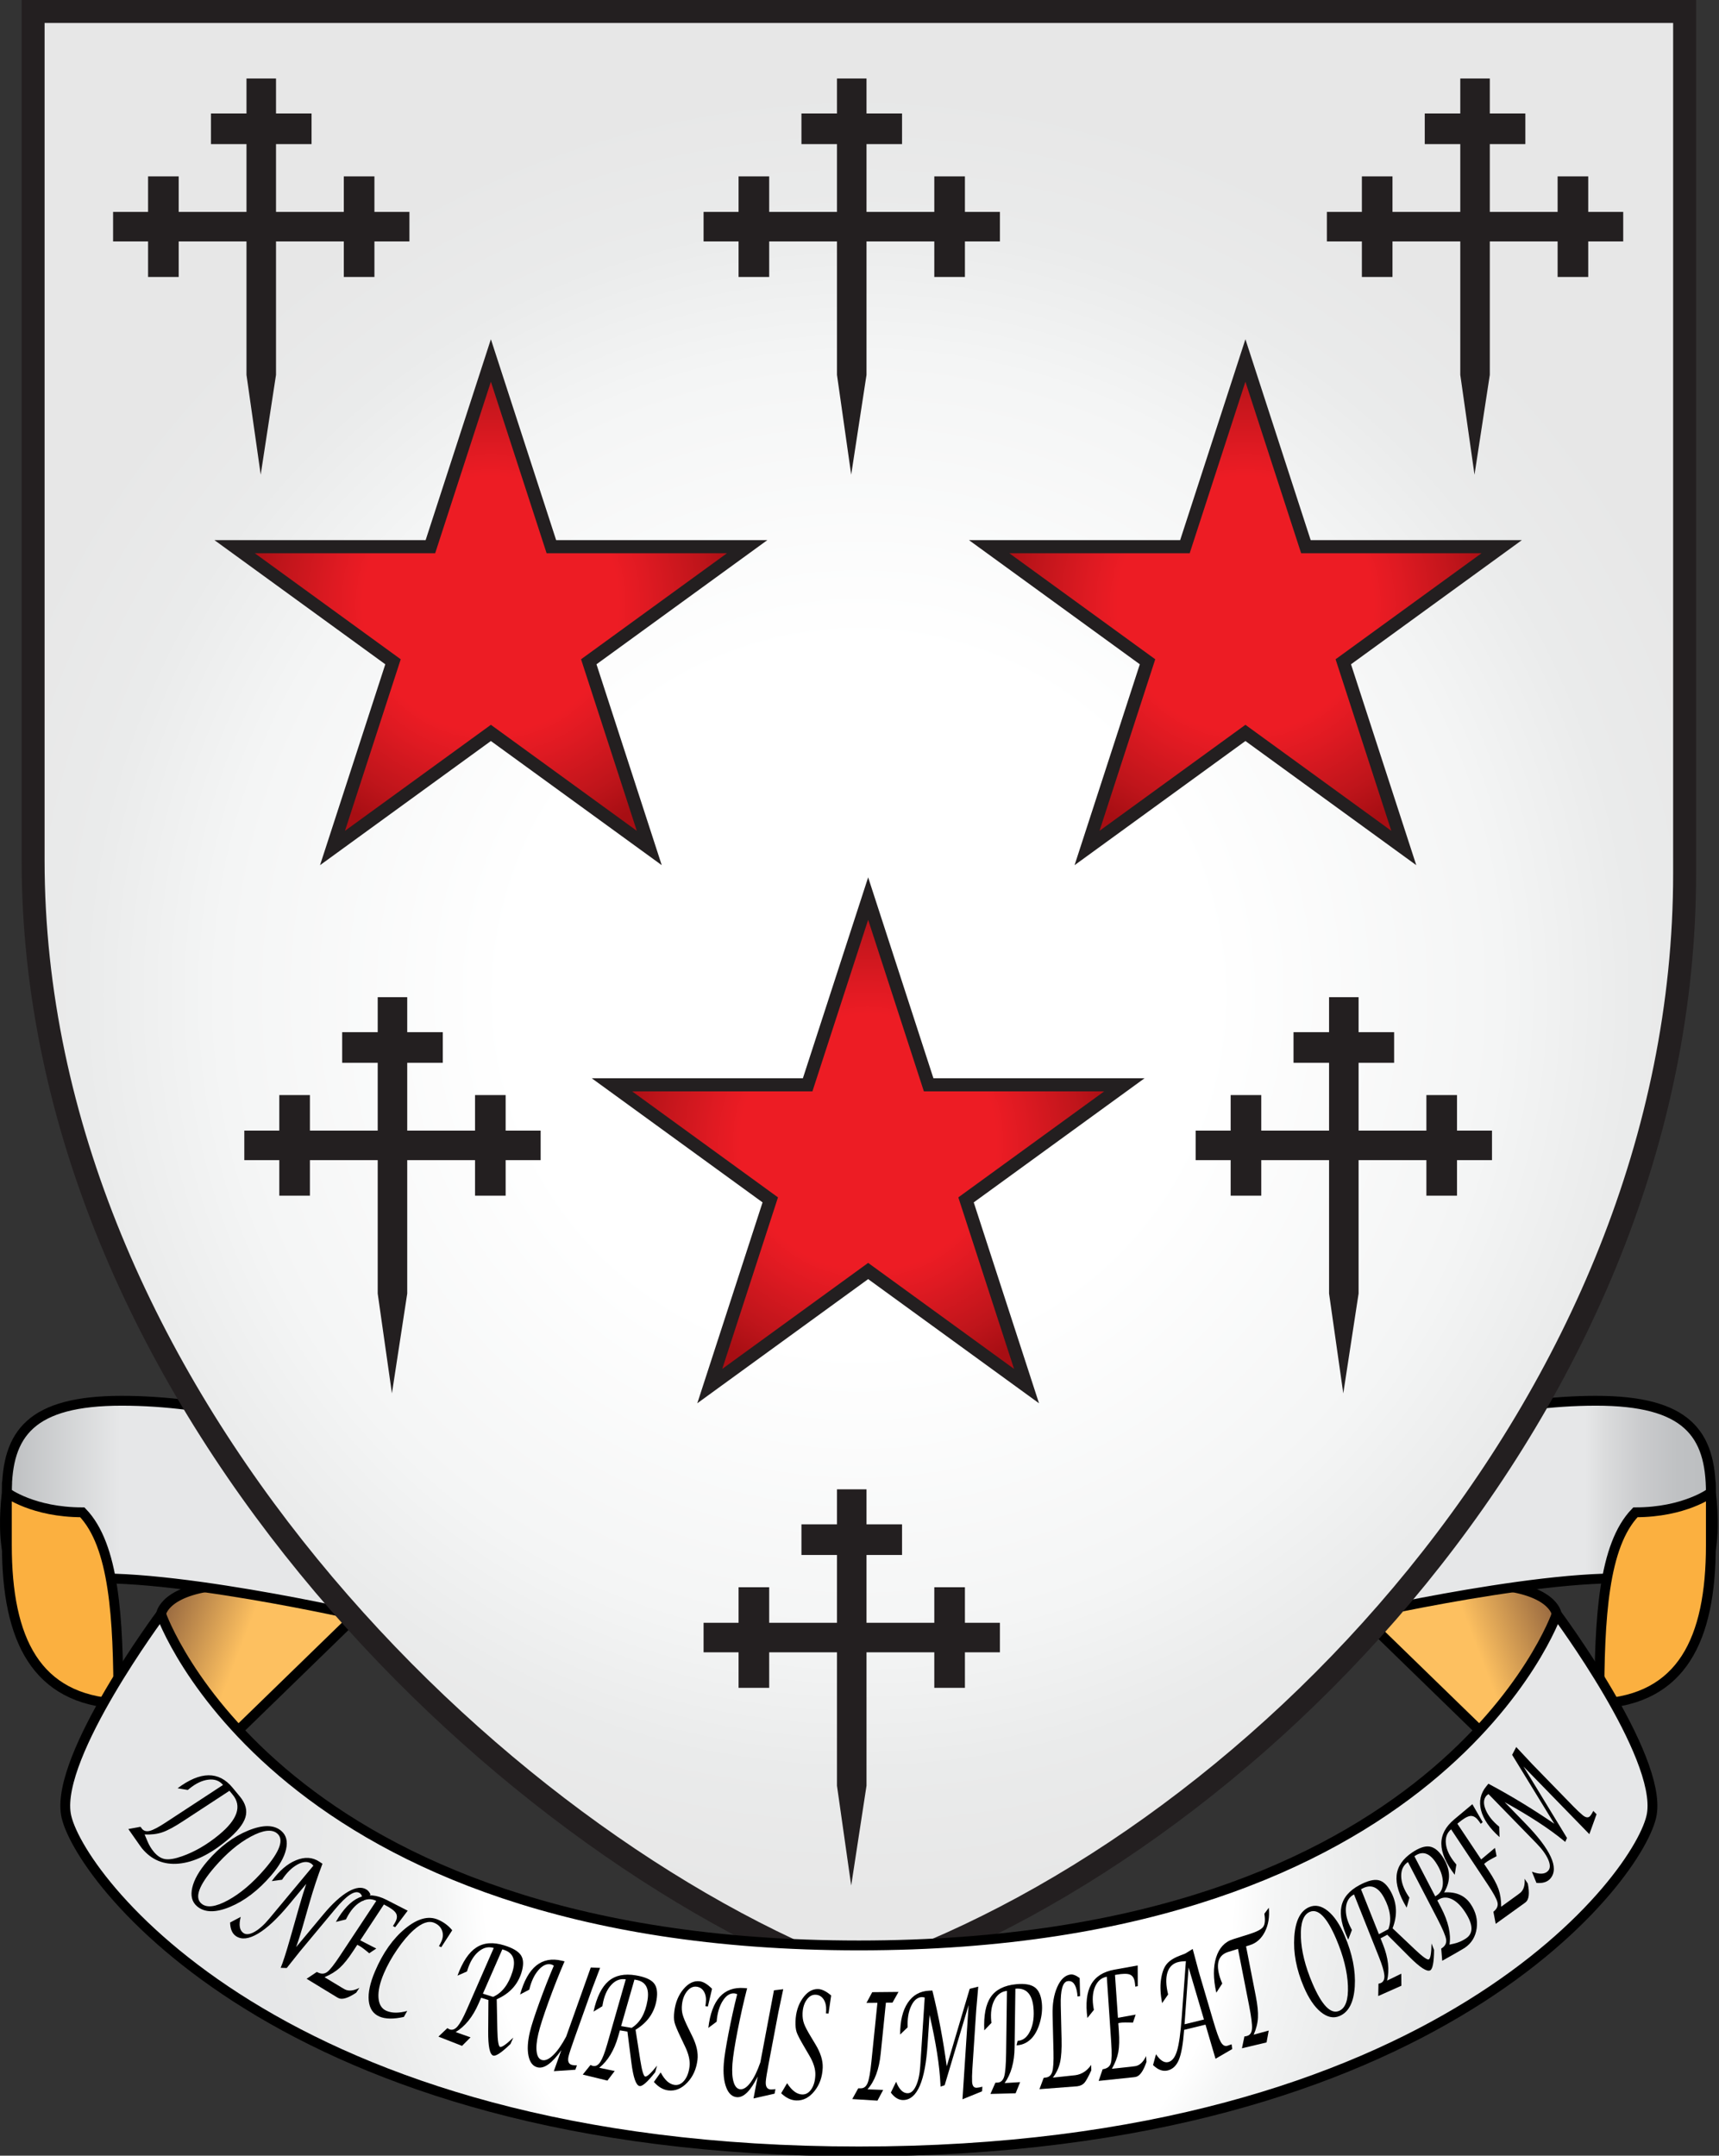 <?xml version="1.0" encoding="utf-8"?>
<!-- Generator: Adobe Illustrator 15.0.0, SVG Export Plug-In  -->
<!DOCTYPE svg PUBLIC "-//W3C//DTD SVG 1.1//EN" "http://www.w3.org/Graphics/SVG/1.1/DTD/svg11.dtd">
<svg version="1.1"
	 xmlns="http://www.w3.org/2000/svg" xmlns:xlink="http://www.w3.org/1999/xlink" xmlns:a="http://ns.adobe.com/AdobeSVGViewerExtensions/3.0/"
	 x="0px" y="0px" width="524px" height="657px" viewBox="0 0 524 657" enable-background="new 0 0 524 657" xml:space="preserve">
<rect x="0" y="0" width="524" height="657" fill="#333333" stroke="none"/>
<defs>
</defs>
<linearGradient id="SVGID_5_" gradientUnits="userSpaceOnUse" x1="37.789" y1="513.593" x2="92.683" y2="534.665">
	<stop  offset="0" style="stop-color:#8B5E3C"/>
	<stop  offset="0.497" style="stop-color:#FDC060"/>
</linearGradient>
<path fill="url(#SVGID_5_)" stroke="#000000" stroke-width="3" stroke-miterlimit="10" d="M109.092,491.917l-72,70
	c0,0-13.53,0.171-11-15c2.529-15.171,23-55,23-55s1-8,21-9S109.092,491.917,109.092,491.917z"/>
<linearGradient id="SVGID_6_" gradientUnits="userSpaceOnUse" x1="430.929" y1="534.665" x2="485.824" y2="513.593">
	<stop  offset="0.503" style="stop-color:#FDC060"/>
	<stop  offset="1" style="stop-color:#8B5E3C"/>
</linearGradient>
<path fill="url(#SVGID_6_)" stroke="#000000" stroke-width="3" stroke-miterlimit="10" d="M414.52,491.917l72,70
	c0,0,13.529,0.171,11-15s-23-55-23-55s-1-8-21-9S414.52,491.917,414.52,491.917z"/>
<linearGradient id="SVGID_7_" gradientUnits="userSpaceOnUse" x1="1.5" y1="459.417" x2="107.092" y2="459.417">
	<stop  offset="0" style="stop-color:#BCBEC0"/>
	<stop  offset="0.333" style="stop-color:#E6E7E8"/>
</linearGradient>
<path fill="url(#SVGID_7_)" stroke="#000000" stroke-width="3" stroke-miterlimit="10" d="M2.092,454.917c0-18,7.316-28,35-28
	s51,8,51,8l19,57c0,0-71.883-16.141-90.941-9.07S2.092,454.917,2.092,454.917z"/>
<linearGradient id="SVGID_8_" gradientUnits="userSpaceOnUse" x1="416.52" y1="459.417" x2="522.112" y2="459.417">
	<stop  offset="0.632" style="stop-color:#E6E7E8"/>
	<stop  offset="0.687" style="stop-color:#DBDCDD"/>
	<stop  offset="0.793" style="stop-color:#CACBCD"/>
	<stop  offset="0.898" style="stop-color:#BFC1C3"/>
	<stop  offset="1" style="stop-color:#BCBEC0"/>
</linearGradient>
<path fill="url(#SVGID_8_)" stroke="#000000" stroke-width="3" stroke-miterlimit="10" d="M521.52,454.917c0-18-7.316-28-35-28
	s-51,8-51,8l-19,57c0,0,71.883-16.141,90.941-9.07S521.52,454.917,521.52,454.917z"/>
<path fill="#FBB040" stroke="#000000" stroke-width="3" stroke-miterlimit="10" d="M2.092,454.917c0,0,8,6,23,6
	c9.731,10.067,11,32,11,58.345c-25-1.345-34-19.345-34-48.345S2.092,454.917,2.092,454.917z"/>
<path fill="#FBB040" stroke="#000000" stroke-width="3" stroke-miterlimit="10" d="M521.52,454.917c0,0-8,6-23,6
	c-9.731,10.067-11,32-11,58.345c25-1.345,34-19.345,34-48.345S521.52,454.917,521.52,454.917z"/>
<radialGradient id="SVGID_9_" cx="261.806" cy="303.357" r="276.834" gradientUnits="userSpaceOnUse">
	<stop  offset="0.389" style="stop-color:#FFFFFF"/>
	<stop  offset="0.705" style="stop-color:#F4F5F5"/>
	<stop  offset="0.855" style="stop-color:#EAEBEB"/>
	<stop  offset="1" style="stop-color:#E7E7E7"/>
</radialGradient>
<path id="SVGID_4_" fill="url(#SVGID_9_)" d="M261.114,3.5H10.092c0,0,0,138.937,0,258.714c0,161.081,140,299,251.714,341
	c118.286-39,251.714-175.92,251.714-337c0-119.778,0-262.714,0-262.714H261.114z"/>
<path id="SVGID_3_" fill="none" stroke="#231F20" stroke-width="7" stroke-miterlimit="10" d="M261.114,3.5H10.092
	c0,0,0,138.937,0,258.714c0,161.081,140,299,251.714,341c118.286-39,251.714-175.92,251.714-337c0-119.778,0-262.714,0-262.714
	H261.114z"/>
<polygon fill="#231F20" points="114.136,64.583 114.136,53.75 104.803,53.75 104.803,64.583 84.136,64.583 84.136,43.917 
	94.97,43.917 94.97,34.583 84.136,34.583 84.136,23.917 75.136,23.917 75.136,34.583 64.303,34.583 64.303,43.917 75.136,43.917 
	75.136,64.583 54.47,64.583 54.47,53.75 45.137,53.75 45.137,64.583 34.47,64.583 34.47,73.583 45.137,73.583 45.137,84.417 
	54.47,84.417 54.47,73.583 75.136,73.583 75.136,94.25 75.136,103.583 75.136,114.25 79.47,144.667 84.136,114.25 84.136,103.583 
	84.136,94.25 84.136,73.583 104.803,73.583 104.803,84.417 114.136,84.417 114.136,73.583 124.804,73.583 124.804,64.583 "/>
<polygon fill="#231F20" points="294.135,64.583 294.135,53.75 284.803,53.75 284.803,64.583 264.136,64.583 264.136,43.917 
	274.97,43.917 274.97,34.583 264.136,34.583 264.136,23.917 255.136,23.917 255.136,34.583 244.303,34.583 244.303,43.917 
	255.136,43.917 255.136,64.583 234.47,64.583 234.47,53.75 225.137,53.75 225.137,64.583 214.47,64.583 214.47,73.583 
	225.137,73.583 225.137,84.417 234.47,84.417 234.47,73.583 255.136,73.583 255.136,94.25 255.136,103.583 255.136,114.25 
	259.47,144.667 264.136,114.25 264.136,103.583 264.136,94.25 264.136,73.583 284.803,73.583 284.803,84.417 294.135,84.417 
	294.135,73.583 304.804,73.583 304.804,64.583 "/>
<polygon fill="#231F20" points="484.136,64.583 484.136,53.75 474.804,53.75 474.804,64.583 454.136,64.583 454.136,43.917 
	464.97,43.917 464.97,34.583 454.136,34.583 454.136,23.917 445.136,23.917 445.136,34.583 434.304,34.583 434.304,43.917 
	445.136,43.917 445.136,64.583 424.47,64.583 424.47,53.75 415.138,53.75 415.138,64.583 404.47,64.583 404.47,73.583 
	415.138,73.583 415.138,84.417 424.47,84.417 424.47,73.583 445.136,73.583 445.136,94.25 445.136,103.583 445.136,114.25 
	449.47,144.667 454.136,114.25 454.136,103.583 454.136,94.25 454.136,73.583 474.804,73.583 474.804,84.417 484.136,84.417 
	484.136,73.583 494.804,73.583 494.804,64.583 "/>
<polygon fill="#231F20" points="294.135,494.583 294.135,483.75 284.803,483.75 284.803,494.583 264.136,494.583 264.136,473.916 
	274.97,473.916 274.97,464.584 264.136,464.584 264.136,453.916 255.136,453.916 255.136,464.584 244.303,464.584 244.303,473.916 
	255.136,473.916 255.136,494.583 234.47,494.583 234.47,483.75 225.137,483.75 225.137,494.583 214.47,494.583 214.47,503.583 
	225.137,503.583 225.137,514.417 234.47,514.417 234.47,503.583 255.136,503.583 255.136,524.25 255.136,533.582 255.136,544.25 
	259.47,574.666 264.136,544.25 264.136,533.582 264.136,524.25 264.136,503.583 284.803,503.583 284.803,514.417 294.135,514.417 
	294.135,503.583 304.804,503.583 304.804,494.583 "/>
<polygon fill="#231F20" points="154.136,344.583 154.136,333.75 144.803,333.75 144.803,344.583 124.136,344.583 124.136,323.917 
	134.97,323.917 134.97,314.583 124.136,314.583 124.136,303.917 115.136,303.917 115.136,314.583 104.303,314.583 104.303,323.917 
	115.136,323.917 115.136,344.583 94.47,344.583 94.47,333.75 85.137,333.75 85.137,344.583 74.47,344.583 74.47,353.583 
	85.137,353.583 85.137,364.417 94.47,364.417 94.47,353.583 115.136,353.583 115.136,374.25 115.136,383.583 115.136,394.249 
	119.47,424.666 124.136,394.249 124.136,383.583 124.136,374.25 124.136,353.583 144.803,353.583 144.803,364.417 154.136,364.417 
	154.136,353.583 164.804,353.583 164.804,344.583 "/>
<polygon fill="#231F20" points="444.136,344.583 444.136,333.75 434.804,333.75 434.804,344.583 414.136,344.583 414.136,323.917 
	424.97,323.917 424.97,314.583 414.136,314.583 414.136,303.917 405.136,303.917 405.136,314.583 394.304,314.583 394.304,323.917 
	405.136,323.917 405.136,344.583 384.47,344.583 384.47,333.75 375.138,333.75 375.138,344.583 364.47,344.583 364.47,353.583 
	375.138,353.583 375.138,364.417 384.47,364.417 384.47,353.583 405.136,353.583 405.136,374.25 405.136,383.583 405.136,394.249 
	409.47,424.666 414.136,394.249 414.136,383.583 414.136,374.25 414.136,353.583 434.804,353.583 434.804,364.417 444.136,364.417 
	444.136,353.583 454.804,353.583 454.804,344.583 "/>
<radialGradient id="SVGID_10_" cx="379.637" cy="184.157" r="76.226" gradientUnits="userSpaceOnUse">
	<stop  offset="0.512" style="stop-color:#ED1C24"/>
	<stop  offset="0.626" style="stop-color:#DF1A22"/>
	<stop  offset="0.845" style="stop-color:#C0151B"/>
	<stop  offset="1" style="stop-color:#A70E13"/>
</radialGradient>
<polygon fill="url(#SVGID_10_)" stroke="#231F20" stroke-width="4" stroke-miterlimit="10" points="379.637,109.866 
	398.078,166.619 457.751,166.619 409.474,201.694 427.915,258.448 379.637,223.373 331.36,258.448 349.8,201.694 301.523,166.619 
	361.197,166.619 "/>
<radialGradient id="SVGID_11_" cx="149.637" cy="184.157" r="76.226" gradientUnits="userSpaceOnUse">
	<stop  offset="0.512" style="stop-color:#ED1C24"/>
	<stop  offset="0.626" style="stop-color:#DF1A22"/>
	<stop  offset="0.845" style="stop-color:#C0151B"/>
	<stop  offset="1" style="stop-color:#A70E13"/>
</radialGradient>
<polygon fill="url(#SVGID_11_)" stroke="#231F20" stroke-width="4" stroke-miterlimit="10" points="149.637,109.866 
	168.078,166.619 227.751,166.619 179.474,201.694 197.915,258.448 149.637,223.373 101.36,258.448 119.8,201.694 71.523,166.619 
	131.197,166.619 "/>
<radialGradient id="SVGID_12_" cx="264.637" cy="348.157" r="76.226" gradientUnits="userSpaceOnUse">
	<stop  offset="0.512" style="stop-color:#ED1C24"/>
	<stop  offset="0.626" style="stop-color:#DF1A22"/>
	<stop  offset="0.845" style="stop-color:#C0151B"/>
	<stop  offset="1" style="stop-color:#A70E13"/>
</radialGradient>
<polygon fill="url(#SVGID_12_)" stroke="#231F20" stroke-width="4" stroke-miterlimit="10" points="264.637,273.866 
	283.078,330.619 342.751,330.619 294.474,365.694 312.915,422.447 264.637,387.372 216.36,422.447 234.8,365.694 186.523,330.619 
	246.197,330.619 "/>
<radialGradient id="SVGID_13_" cx="261.806" cy="573.812" r="180.594" gradientUnits="userSpaceOnUse">
	<stop  offset="0.632" style="stop-color:#FFFFFF"/>
	<stop  offset="0.705" style="stop-color:#F4F5F5"/>
	<stop  offset="0.855" style="stop-color:#EAEBEB"/>
	<stop  offset="1" style="stop-color:#E6E7E8"/>
</radialGradient>
<path fill="url(#SVGID_13_)" stroke="#000000" stroke-width="3" stroke-miterlimit="10" d="M474.52,491.917c0,0-35,101-212.714,101
	s-212.714-101-212.714-101s-32,43-29,61S84.52,655.705,261.806,655.705S500.52,570.917,503.52,552.917
	S474.52,491.917,474.52,491.917z"/>
<g>
	<path fill="none" d="M20.092,552.917c3,18,64.428,102.788,241.714,102.788S500.52,570.917,503.52,552.917"/>
	<path d="M39.121,557.445l3.659-0.678l0.152,0.113c0.042,0.029,0.104,0.116,0.187,0.261c0.041,0.073,0.093,0.147,0.155,0.223
		c0.57,0.689,1.375,0.899,2.416,0.629c1.041-0.27,2.621-1.1,4.74-2.49l17.553-11.495c-1.077-1.303-2.571-1.839-4.482-1.61
		s-3.872,1.174-5.881,2.835l-0.373,0.308l-3.113-0.523c6.966-5.206,12.546-5.274,16.738-0.204l2.266,2.74
		c1.746,2.112,2.303,4.217,1.671,6.314s-2.54,4.463-5.723,7.095c-5.16,4.266-10.023,6.608-14.59,7.026s-8.304-1.131-11.21-4.646
		c-0.12-0.146-0.347-0.453-0.678-0.924L39.121,557.445z M44.085,559.104l0.888,2.108c0.476,1.149,1.105,2.199,1.89,3.147
		c1.077,1.302,2.234,2.053,3.474,2.253c1.239,0.199,2.961-0.091,5.167-0.871c3.884-1.371,7.65-3.563,11.296-6.579
		c5.622-4.647,6.996-8.711,4.121-12.188l-0.98-1.186l-14.188,9.288c-2.574,1.691-4.653,2.81-6.237,3.353
		C47.931,558.975,46.121,559.199,44.085,559.104z"/>
	<path d="M60.047,580.978c-1.53-1.316-2.01-3.208-1.44-5.675s2.106-5.154,4.61-8.063c3.755-4.363,7.893-7.47,12.413-9.32
		c4.52-1.85,7.893-1.817,10.119,0.099c1.517,1.306,2,3.176,1.447,5.608c-0.552,2.434-2.061,5.083-4.526,7.947
		c-3.918,4.553-8.096,7.75-12.534,9.593C65.698,583.01,62.335,582.946,60.047,580.978z M61.385,580.158
		c1.616,1.391,4.316,1.057,8.1-1.002c3.783-2.059,7.515-5.225,11.196-9.497c4.661-5.42,5.939-9.036,3.833-10.849
		c-1.617-1.392-4.306-1.077-8.066,0.943s-7.458,5.139-11.09,9.356C60.59,574.652,59.267,578.335,61.385,580.158z"/>
	<path d="M70.142,585.93l3.236-1.708c-0.642,2.491-0.353,4.138,0.866,4.942c0.814,0.538,1.935,0.404,3.361-0.4
		c1.426-0.806,2.922-2.148,4.487-4.028l13.429-16.121c-0.285-0.328-0.499-0.54-0.642-0.635c-1.123-0.741-2.535-0.642-4.236,0.297
		c-1.702,0.939-3.258,2.479-4.67,4.618l-3.142,0.427c2.275-3.148,4.741-5.269,7.397-6.358c2.656-1.091,5.018-0.953,7.085,0.412
		l0.986,0.65c-1.425,3.692-2.77,7.747-4.032,12.161l-1.432,5.005c-0.97,3.45-1.824,6.194-2.562,8.235l8.178-9.819
		c2.817-3.389,5.389-5.75,7.714-7.085c2.326-1.334,4.201-1.531,5.625-0.592c0.507,0.335,0.89,0.834,1.15,1.497l-2.374,1.987
		c-0.045-1.258-0.348-2.072-0.909-2.443c-1.479-0.976-3.989,0.667-7.53,4.93l-10.656,12.791l-4.065,5.109l-1.847-0.062
		c0.666-1.544,1.649-4.598,2.952-9.161l2.738-9.619c0.733-2.57,1.434-4.838,2.102-6.802l-5.441,6.545
		c-3.446,4.132-6.543,7.011-9.292,8.637c-2.749,1.625-4.962,1.885-6.639,0.777C70.8,589.34,70.188,587.944,70.142,585.93z"/>
	<path d="M93.468,603.085l3.113-2.082l0.187,0.096c1.109,0.568,2.084,0.55,2.925-0.056s2.128-2.224,3.863-4.854l11.146-16.838
		c-1.504-0.771-3.089-0.674-4.754,0.292c-1.666,0.965-3.093,2.608-4.282,4.929l-0.221,0.43l-3.066,0.749
		c2.207-3.856,4.572-6.331,7.096-7.424c2.524-1.094,5.312-0.858,8.363,0.705l6.439,3.3l-3.811,5.035l-0.69-0.354
		c0.319-0.479,0.582-0.92,0.789-1.324c0.528-1.029,0.562-1.91,0.102-2.64c-0.46-0.729-1.563-1.541-3.308-2.436l-0.339-0.174
		l-7.203,10.925l4.884,2.503l-2.148,1.441c-1.464-1.228-2.495-1.994-3.094-2.301l-0.547-0.28l-1.311,1.99
		c-1.47,2.238-2.821,3.916-4.053,5.035c-1.233,1.118-2.776,2.065-4.629,2.841l5.066,3.064l1.12,0.648
		c1.19,0.609,2.674,0.457,4.453-0.459l-0.977,1.475c-2.488,1.671-4.302,2.215-5.44,1.631l-0.494-0.277L93.468,603.085z"/>
	<path d="M123.105,614.712c-3.135,0.703-5.608,0.668-7.419-0.104c-1.947-0.83-3.04-2.45-3.279-4.86
		c-0.239-2.411,0.396-5.388,1.907-8.933c2.395-5.619,5.459-9.962,9.196-13.027c3.736-3.065,7.064-3.976,9.985-2.731
		c1.743,0.743,3.195,1.824,4.356,3.242l-3.332,5.152l-0.713-0.304c0.345-0.602,0.604-1.104,0.777-1.51
		c0.5-1.173,0.546-2.276,0.14-3.311c-0.407-1.033-1.183-1.795-2.331-2.283c-1.728-0.736-3.827-0.006-6.297,2.192
		c-1.636,1.454-3.301,3.414-4.993,5.879c-1.693,2.466-3.053,4.906-4.082,7.319c-1.241,2.913-1.79,5.389-1.646,7.426
		c0.144,2.037,0.963,3.374,2.457,4.011c1.675,0.714,3.778,0.718,6.308,0.013L123.105,614.712z"/>
	<path d="M133.642,620.71l2.705-2.564l0.153,0.048c0.039,0.012,0.115,0.059,0.227,0.14c0.12,0.084,0.263,0.15,0.427,0.202
		c0.799,0.249,1.582-0.079,2.349-0.983c0.767-0.904,1.683-2.571,2.749-5.001l8.254-18.854c-1.614-0.502-3.159-0.135-4.635,1.104
		s-2.603,3.104-3.379,5.598l-0.144,0.462l-2.894,1.266c1.554-4.248,3.474-7.11,5.76-8.588s5.121-1.69,8.504-0.637
		c2.64,0.821,4.348,1.849,5.124,3.081c0.776,1.232,0.813,2.975,0.112,5.229c-1.16,3.725-3.672,6.428-7.539,8.111l0.191,9.323
		c0.067,3.315,0.344,5.049,0.83,5.2c0.532,0.166,1.873-0.774,4.022-2.821l-0.844,1.924c-2.695,2.613-4.45,3.792-5.264,3.539
		c-1.058-0.329-1.569-2.798-1.535-7.405l0.067-9.529l-2.22-0.691l-0.799,1.822c-1.755,4.011-4.079,6.893-6.97,8.646l4.542,1.598
		l-2.588,2.601L133.642,620.71z M147.2,607.625l3.114,0.969c2.722-1.211,4.688-3.757,5.896-7.637
		c1.112-3.571,0.235-5.804-2.632-6.696l-0.458-0.143L147.2,607.625z"/>
	<path d="M168.819,631.246l2.294-6.412c-2.799,3.976-5.213,5.725-7.241,5.247c-1.413-0.333-2.332-1.479-2.755-3.438
		c-0.423-1.958-0.288-4.413,0.408-7.364c0.433-1.84,1.381-4.784,2.846-8.834c1.463-4.049,2.948-7.838,4.454-11.366
		c-0.38-0.21-0.65-0.334-0.81-0.371c-1.317-0.311-2.613,0.269-3.886,1.737c-1.273,1.468-2.203,3.45-2.791,5.945l-2.802,1.484
		c2.33-8.315,6.561-11.751,12.693-10.307l0.862,0.203c-1.688,3.907-3.314,8.023-4.881,12.35s-2.601,7.552-3.101,9.676
		c-0.544,2.311-0.714,4.178-0.511,5.603s0.765,2.246,1.683,2.462c0.966,0.228,2.095-0.289,3.386-1.55s2.595-3.128,3.912-5.603
		l7.5-21.056l2.845,0.105l-2.527,6.651l-5.32,14.91c-0.973,2.735-1.557,4.517-1.752,5.344c-0.363,1.539-0.013,2.435,1.049,2.685
		c0.375,0.089,0.871,0.13,1.488,0.125l-0.478,1.332L168.819,631.246z"/>
	<path d="M177.642,632.281l2.339-2.901l0.158,0.026c0.04,0.007,0.122,0.043,0.244,0.108c0.13,0.066,0.28,0.114,0.45,0.143
		c0.825,0.14,1.557-0.289,2.197-1.288c0.639-0.998,1.325-2.772,2.056-5.322l5.663-19.789c-1.666-0.282-3.148,0.289-4.446,1.713
		c-1.298,1.425-2.165,3.424-2.602,5.998l-0.081,0.478l-2.699,1.641c0.973-4.417,2.494-7.511,4.562-9.28s4.849-2.358,8.343-1.766
		c2.726,0.462,4.555,1.251,5.489,2.369c0.934,1.117,1.204,2.84,0.809,5.167c-0.652,3.846-2.781,6.86-6.388,9.045l1.434,9.214
		c0.51,3.277,1.015,4.958,1.517,5.043c0.55,0.093,1.753-1.018,3.61-3.333l-0.579,2.02c-2.322,2.949-3.903,4.353-4.745,4.21
		c-1.092-0.185-1.929-2.563-2.51-7.134l-1.206-9.453l-2.292-0.389l-0.549,1.913c-1.205,4.209-3.122,7.375-5.753,9.499l4.714,0.978
		l-2.217,2.923L177.642,632.281z M189.332,617.504l3.215,0.544c2.536-1.563,4.144-4.349,4.823-8.355
		c0.625-3.688-0.542-5.783-3.502-6.285l-0.473-0.08L189.332,617.504z"/>
	<path d="M199.324,634.521l2.071-2.894c1.237,2.348,2.659,3.617,4.263,3.811c1.116,0.134,2.096-0.319,2.94-1.361
		s1.373-2.45,1.586-4.225c0.21-1.745-0.226-3.752-1.308-6.022l-1.395-2.934c-1.037-2.161-1.66-3.667-1.867-4.519
		c-0.208-0.851-0.229-1.96-0.064-3.327c0.327-2.72,1.253-4.987,2.777-6.803c1.524-1.816,3.178-2.617,4.961-2.402
		c1.132,0.137,2.387,0.899,3.765,2.29l-1.27,5.402l-0.77-0.093c0.071-0.448,0.116-0.761,0.138-0.935
		c0.166-1.382-0.01-2.532-0.527-3.45c-0.518-0.918-1.286-1.438-2.303-1.561c-1.051-0.126-2.001,0.323-2.852,1.35
		s-1.375,2.361-1.573,4.005c-0.133,1.105-0.073,2.138,0.179,3.098c0.252,0.96,0.848,2.382,1.786,4.265l1.174,2.399
		c1.309,2.65,1.834,5.045,1.577,7.183c-0.338,2.808-1.381,5.123-3.129,6.949c-1.748,1.825-3.665,2.613-5.75,2.362
		C202.138,636.918,200.668,636.055,199.324,634.521z"/>
	<path d="M229.696,639.552l1.273-6.69c-2.149,4.362-4.263,6.464-6.34,6.306c-1.448-0.109-2.533-1.099-3.254-2.969
		c-0.722-1.868-0.968-4.315-0.739-7.339c0.143-1.884,0.624-4.939,1.443-9.167s1.698-8.201,2.639-11.92
		c-0.408-0.148-0.694-0.229-0.857-0.241c-1.35-0.103-2.54,0.671-3.57,2.318c-1.03,1.648-1.642,3.75-1.836,6.306l-2.539,1.901
		c1.013-8.576,4.661-12.626,10.943-12.148l0.883,0.066c-1.062,4.121-2.031,8.44-2.909,12.957c-0.877,4.517-1.399,7.863-1.564,10.04
		c-0.18,2.366-0.059,4.237,0.364,5.613c0.422,1.376,1.103,2.101,2.044,2.172c0.99,0.075,2.025-0.61,3.105-2.056
		c1.08-1.446,2.079-3.493,2.996-6.142l4.148-21.963l2.827-0.337l-1.466,6.963l-2.946,15.554c-0.538,2.854-0.838,4.704-0.903,5.551
		c-0.12,1.577,0.364,2.407,1.452,2.49c0.384,0.029,0.881-0.007,1.489-0.107l-0.266,1.39L229.696,639.552z"/>
	<path d="M238.119,637.97l1.816-3.06c1.434,2.233,2.958,3.378,4.573,3.433c1.124,0.039,2.061-0.497,2.813-1.606
		c0.752-1.11,1.159-2.559,1.22-4.345c0.061-1.757-0.545-3.72-1.817-5.889l-1.639-2.805c-1.218-2.064-1.966-3.512-2.246-4.342
		s-0.396-1.934-0.348-3.31c0.094-2.738,0.823-5.076,2.187-7.016c1.363-1.939,2.943-2.878,4.738-2.816
		c1.14,0.039,2.455,0.693,3.946,1.961l-0.804,5.49l-0.775-0.026c0.032-0.453,0.051-0.768,0.057-0.943
		c0.049-1.391-0.225-2.521-0.818-3.393c-0.594-0.87-1.403-1.323-2.428-1.358c-1.058-0.036-1.966,0.493-2.726,1.589
		c-0.76,1.095-1.168,2.47-1.226,4.124c-0.038,1.112,0.109,2.136,0.442,3.071c0.333,0.935,1.048,2.3,2.143,4.097l1.375,2.29
		c1.53,2.529,2.258,4.87,2.184,7.022c-0.097,2.825-0.939,5.222-2.525,7.19c-1.586,1.968-3.429,2.916-5.527,2.844
		C241.127,640.118,239.588,639.383,238.119,637.97z"/>
	<path d="M259.793,639.748l1.814-3.27l0.824-0.009c0.936-0.009,1.621-0.561,2.058-1.656s0.816-3.249,1.138-6.46l1.834-17.948
		l-3.335,0.032l1.753-3.27l8.01-0.077l-1.839,3.271l-2.005,0.019l-1.586,15.573c-0.487,4.766-1.831,8.375-4.03,10.827l4.788,0.174
		l-1.74,3.27L259.793,639.748z"/>
	<path d="M271.554,637.78l1.61-3.307c0.938,2.392,2.146,3.553,3.621,3.485c0.967-0.044,1.789-0.814,2.469-2.313
		c0.679-1.497,1.098-3.459,1.258-5.886l1.369-20.959c-0.423-0.098-0.717-0.144-0.88-0.136c-1.353,0.062-2.44,0.974-3.263,2.733
		c-0.823,1.761-1.176,3.922-1.059,6.482l-2.289,2.194c-0.015-4.091,0.754-7.308,2.306-9.651c1.551-2.344,3.724-3.58,6.519-3.708
		l0.996-0.045c1.86,7.467,3.32,15.164,4.381,23.093l7.001-23.613l2.605-0.669l-0.612,7.088l-1.184,18.025
		c-0.099,1.603-0.127,2.88-0.083,3.831c0.059,1.287,0.526,1.911,1.403,1.871c0.435-0.02,1.013-0.127,1.734-0.321l-0.096,1.412
		l-5.974,2.429l1.877-28.725l-7.308,24.441l-1.25,0.409l-0.029-0.636c-0.262-5.722-1.369-12.79-3.322-21.206l-0.599,9.001
		c-0.724,11.104-3.15,16.751-7.281,16.94C274.034,640.108,272.727,639.354,271.554,637.78z"/>
	<path d="M301.911,638.18l1.509-3.415l0.233-0.022l0.529-0.024c0.963-0.094,1.609-0.733,1.939-1.919
		c0.329-1.186,0.521-3.538,0.573-7.056l0.255-18.962c-1.674,0.163-2.952,1.1-3.837,2.81c-0.884,1.71-1.2,3.861-0.947,6.452
		l0.059,0.479l-2.188,2.285c-0.213-4.558,0.449-7.954,1.987-10.188s4.111-3.525,7.721-3.877c2.596-0.253,4.496,0.066,5.699,0.957
		c1.204,0.891,1.919,2.502,2.146,4.835c0.182,1.866-0.013,3.806-0.583,5.818s-1.381,3.6-2.43,4.762
		c-1.214,1.325-2.675,2.07-4.381,2.236l-0.331,0.032l0.336-1.379l0.221-0.021c1.567-0.152,2.792-1.201,3.674-3.146
		s1.19-4.285,0.924-7.019c-0.401-4.123-2.235-6.024-5.501-5.707l-0.246,17.909c-0.057,4.495-1.068,8.112-3.035,10.851l4.731-0.289
		l-1.375,3.4L301.911,638.18z"/>
	<path d="M316.851,636.733l1.292-3.458l0.707-0.096c0.967-0.132,1.606-0.729,1.917-1.792c0.311-1.062,0.433-3.053,0.366-5.971
		l-0.275-11.316c-0.083-3.345,0.388-6.177,1.413-8.497c1.024-2.32,2.374-3.595,4.049-3.822c0.748-0.103,1.679,0.259,2.793,1.083
		l0.129,5.504l-0.78,0.106c-0.027-0.381-0.058-0.694-0.091-0.941c-0.368-2.699-1.332-3.943-2.893-3.73
		c-1.536,0.209-2.245,2.693-2.127,7.452l0.243,10.168c0.076,3.05-0.075,5.421-0.453,7.113s-1.111,3.249-2.201,4.669l6.842-0.732
		c1.959-0.268,3.571-1.314,4.838-3.143l0.039,1.657c-0.893,1.955-1.592,3.222-2.096,3.801c-0.505,0.579-1.229,0.933-2.172,1.061
		L316.851,636.733z"/>
	<path d="M334.9,634.208l1.212-3.544l0.206-0.037c1.228-0.221,1.991-0.827,2.292-1.818s0.343-3.059,0.127-6.202l-1.354-20.147
		c-1.663,0.3-2.864,1.339-3.603,3.116s-0.876,3.95-0.414,6.516l0.086,0.476l-1.983,2.456c-0.585-4.404-0.206-7.807,1.137-10.207
		c1.344-2.399,3.702-3.904,7.077-4.512l7.12-1.283l0.024,6.314l-0.763,0.138c-0.037-0.574-0.095-1.085-0.176-1.531
		c-0.205-1.139-0.712-1.859-1.521-2.16s-2.178-0.277-4.107,0.07l-0.375,0.067l0.901,13.055l5.4-0.973l-0.834,2.449
		c-1.907-0.088-3.192-0.071-3.854,0.048l-0.605,0.108l0.166,2.378c0.188,2.671,0.133,4.824-0.168,6.461
		c-0.301,1.638-0.953,3.326-1.957,5.067l5.887-0.637l1.283-0.165c1.316-0.236,2.403-1.259,3.262-3.065l0.117,1.765
		c-0.964,2.839-2.075,4.371-3.335,4.598l-0.562,0.079L334.9,634.208z"/>
	<path d="M351.478,629.38l0.905-3.297c1.265,1.893,2.51,2.688,3.737,2.389c1.172-0.286,2.061-1.426,2.666-3.422
		c0.606-1.995,1.085-5.388,1.435-10.178l1.269-17.157c-0.914,0.026-1.682,0.116-2.303,0.268c-1.666,0.407-2.77,1.465-3.31,3.175
		c-0.541,1.709-0.475,3.945,0.201,6.709l-1.837,2.646c-0.503-2.715-0.625-5.032-0.368-6.952c0.28-2.136,0.834-3.743,1.66-4.82
		s2.186-1.976,4.079-2.694c0.38-0.139,0.95-0.36,1.712-0.667l2.245-1.387l1.893,7.075l4.299,14.591
		c0.997,3.393,1.774,5.599,2.331,6.617c0.558,1.018,1.214,1.435,1.972,1.25c0.135-0.033,0.591-0.19,1.367-0.47l0.188,1.446
		l-5.091,2.963l-3.06-10.404l-6.515,1.592c-0.307,4.206-0.832,7.226-1.575,9.059c-0.742,1.833-1.892,2.938-3.445,3.318
		C354.459,631.389,352.975,630.839,351.478,629.38z M361.083,616.946l5.917-1.445l-4.685-15.859L361.083,616.946z"/>
	<path d="M378.582,624.266l0.763-3.648l0.202,0.028c0.104-0.001,0.334-0.059,0.694-0.172c0.869-0.273,1.339-1.027,1.411-2.263
		c0.071-1.235-0.217-3.517-0.867-6.845l-3.414-17.398l-2.971,0.934c-3.013,0.946-3.852,3.544-2.518,7.792
		c0.158,0.503,0.389,1.114,0.691,1.833l-1.803,2.8c-0.962-4.212-0.986-7.781-0.075-10.709c0.912-2.927,2.632-4.788,5.16-5.582
		l4.977-1.563c2.246-0.705,3.65-1.438,4.211-2.198c0.562-0.759,0.684-2.095,0.366-4.007l1.359-1.832
		c0.269,2.771-0.127,5.207-1.188,7.306s-2.585,3.46-4.572,4.085l-1.174,0.368l2.958,15.124c0.536,2.719,0.758,4.925,0.667,6.619
		s-0.525,3.424-1.304,5.188l4.584-1.256l-0.657,3.615L378.582,624.266z"/>
	<path d="M408.345,614.429c-1.856,0.791-3.766,0.387-5.727-1.214c-1.962-1.601-3.695-4.166-5.199-7.696
		c-2.257-5.296-3.218-10.38-2.882-15.253c0.336-4.872,1.855-7.884,4.557-9.035c1.842-0.784,3.732-0.392,5.672,1.179
		c1.939,1.569,3.65,4.093,5.132,7.569c2.354,5.525,3.378,10.687,3.072,15.481C412.664,610.257,411.123,613.246,408.345,614.429z
		 M408.201,612.866c1.962-0.836,2.855-3.405,2.679-7.709s-1.369-9.05-3.578-14.239c-2.804-6.575-5.484-9.318-8.04-8.229
		c-1.963,0.836-2.868,3.388-2.716,7.653c0.151,4.267,1.317,8.961,3.497,14.083C402.911,611.148,405.629,613.962,408.201,612.866z"/>
	<path d="M420.121,608.344l0.076-3.727l0.141-0.075c0.036-0.019,0.123-0.04,0.259-0.063c0.145-0.026,0.292-0.081,0.444-0.162
		c0.738-0.394,1.055-1.181,0.949-2.362c-0.104-1.181-0.647-3.004-1.628-5.469l-7.623-19.119c-1.491,0.796-2.314,2.154-2.471,4.075
		c-0.155,1.921,0.381,4.032,1.61,6.336l0.229,0.428l-1.132,2.948c-1.932-4.09-2.621-7.467-2.067-10.132s2.394-4.832,5.521-6.5
		c2.438-1.302,4.369-1.796,5.792-1.483c1.422,0.313,2.688,1.511,3.8,3.594c1.837,3.441,1.996,7.129,0.479,11.063l6.77,6.413
		c2.408,2.281,3.836,3.302,4.284,3.063c0.492-0.263,0.765-1.878,0.818-4.845l0.776,1.951c-0.033,3.754-0.426,5.831-1.179,6.233
		c-0.978,0.521-3.094-0.849-6.349-4.108l-6.736-6.741l-2.052,1.095l0.736,1.849c1.621,4.066,2.04,7.744,1.258,11.034l4.327-2.11
		l0.033,3.669L420.121,608.344z M420.331,589.503l2.877-1.535c1.051-2.789,0.619-5.976-1.294-9.561
		c-1.762-3.301-3.967-4.244-6.615-2.831l-0.424,0.227L420.331,589.503z"/>
	<path d="M439.631,597.595l-0.307-3.708l0.215-0.144c1.021-0.686,1.448-1.574,1.278-2.669c-0.17-1.093-1.062-3.198-2.675-6.313
		l-8.961-17.245c-1.404,0.941-2.088,2.374-2.053,4.298c0.035,1.925,0.778,3.971,2.229,6.137l0.27,0.401l-0.834,3.045
		c-2.324-3.839-3.346-7.117-3.064-9.836c0.282-2.719,1.881-5.056,4.798-7.01c2.059-1.378,3.794-1.968,5.206-1.769
		c1.413,0.2,2.734,1.219,3.966,3.057c2.486,3.712,2.655,7.354,0.507,10.927c3.642-0.253,6.343,0.935,8.104,3.563
		c1.573,2.349,2.181,4.812,1.823,7.387c-0.357,2.576-1.586,4.567-3.685,5.973l-2.521,1.478L439.631,597.595z M437.502,577.969
		l0.532-0.356c1.261-0.844,1.856-2.209,1.789-4.094c-0.068-1.886-0.787-3.851-2.157-5.895c-1.924-2.872-4.011-3.555-6.26-2.048
		l-0.255,0.171L437.502,577.969z M441.844,592.674l1.345-0.292c1.312-0.297,2.544-0.831,3.695-1.603
		c2.345-1.57,2.208-4.31-0.409-8.216c-1.279-1.91-2.638-3.183-4.074-3.816c-1.437-0.633-2.758-0.546-3.964,0.263l-0.297,0.198
		l1.145,2.195C441.509,585.696,442.363,589.453,441.844,592.674z"/>
	<path d="M455.933,586.336l-0.705-3.678l0.16-0.135c0.956-0.801,1.318-1.706,1.088-2.716s-1.22-2.826-2.967-5.448l-11.17-16.822
		c-1.296,1.086-1.823,2.583-1.582,4.493s1.198,3.864,2.873,5.862l0.31,0.371l-0.503,3.116c-2.693-3.534-4.052-6.677-4.076-9.427
		s1.277-5.227,3.905-7.428l5.547-4.646l3.153,5.47l-0.594,0.498c-0.317-0.48-0.621-0.895-0.913-1.242
		c-0.742-0.887-1.54-1.261-2.392-1.121c-0.851,0.14-2.028,0.84-3.531,2.099l-0.292,0.245l7.259,10.888l4.207-3.524l0.49,2.54
		c-1.699,0.871-2.808,1.522-3.323,1.954l-0.472,0.396l1.323,1.981c1.489,2.226,2.51,4.123,3.061,5.693
		c0.55,1.571,0.822,3.361,0.814,5.37l4.795-3.473l1.033-0.779c1.024-0.858,1.462-2.285,1.311-4.28l0.978,1.475
		c0.571,2.942,0.366,4.824-0.615,5.646l-0.448,0.347L455.933,586.336z"/>
	<path d="M468.351,573.862l-1.379-3.409c2.404,0.903,4.075,0.784,5.013-0.357c0.614-0.748,0.593-1.875-0.065-3.382
		c-0.658-1.506-1.836-3.132-3.531-4.875l-14.655-15.045c-0.356,0.249-0.587,0.437-0.69,0.563c-0.859,1.046-0.91,2.464-0.152,4.254
		c0.757,1.79,2.127,3.498,4.107,5.125l0.098,3.169c-3.049-2.727-4.925-5.45-5.628-8.173c-0.702-2.721-0.166-5.163,1.609-7.324
		l0.632-0.771c6.794,3.615,13.49,7.683,20.091,12.201l-12.859-21.006l1.247-2.384l4.857,5.199l12.6,12.943
		c1.125,1.146,2.055,2.021,2.79,2.626c0.997,0.818,1.773,0.888,2.33,0.21c0.276-0.336,0.584-0.837,0.923-1.504l0.984,1.016
		l-2.193,6.064l-20.086-20.62l13.269,21.789l-0.532,1.202l-0.492-0.404c-4.426-3.635-10.42-7.543-17.979-11.725l6.287,6.469
		c7.767,7.971,10.337,13.553,7.713,16.748C471.741,573.578,470.305,574.045,468.351,573.862z"/>
</g>
</svg>
